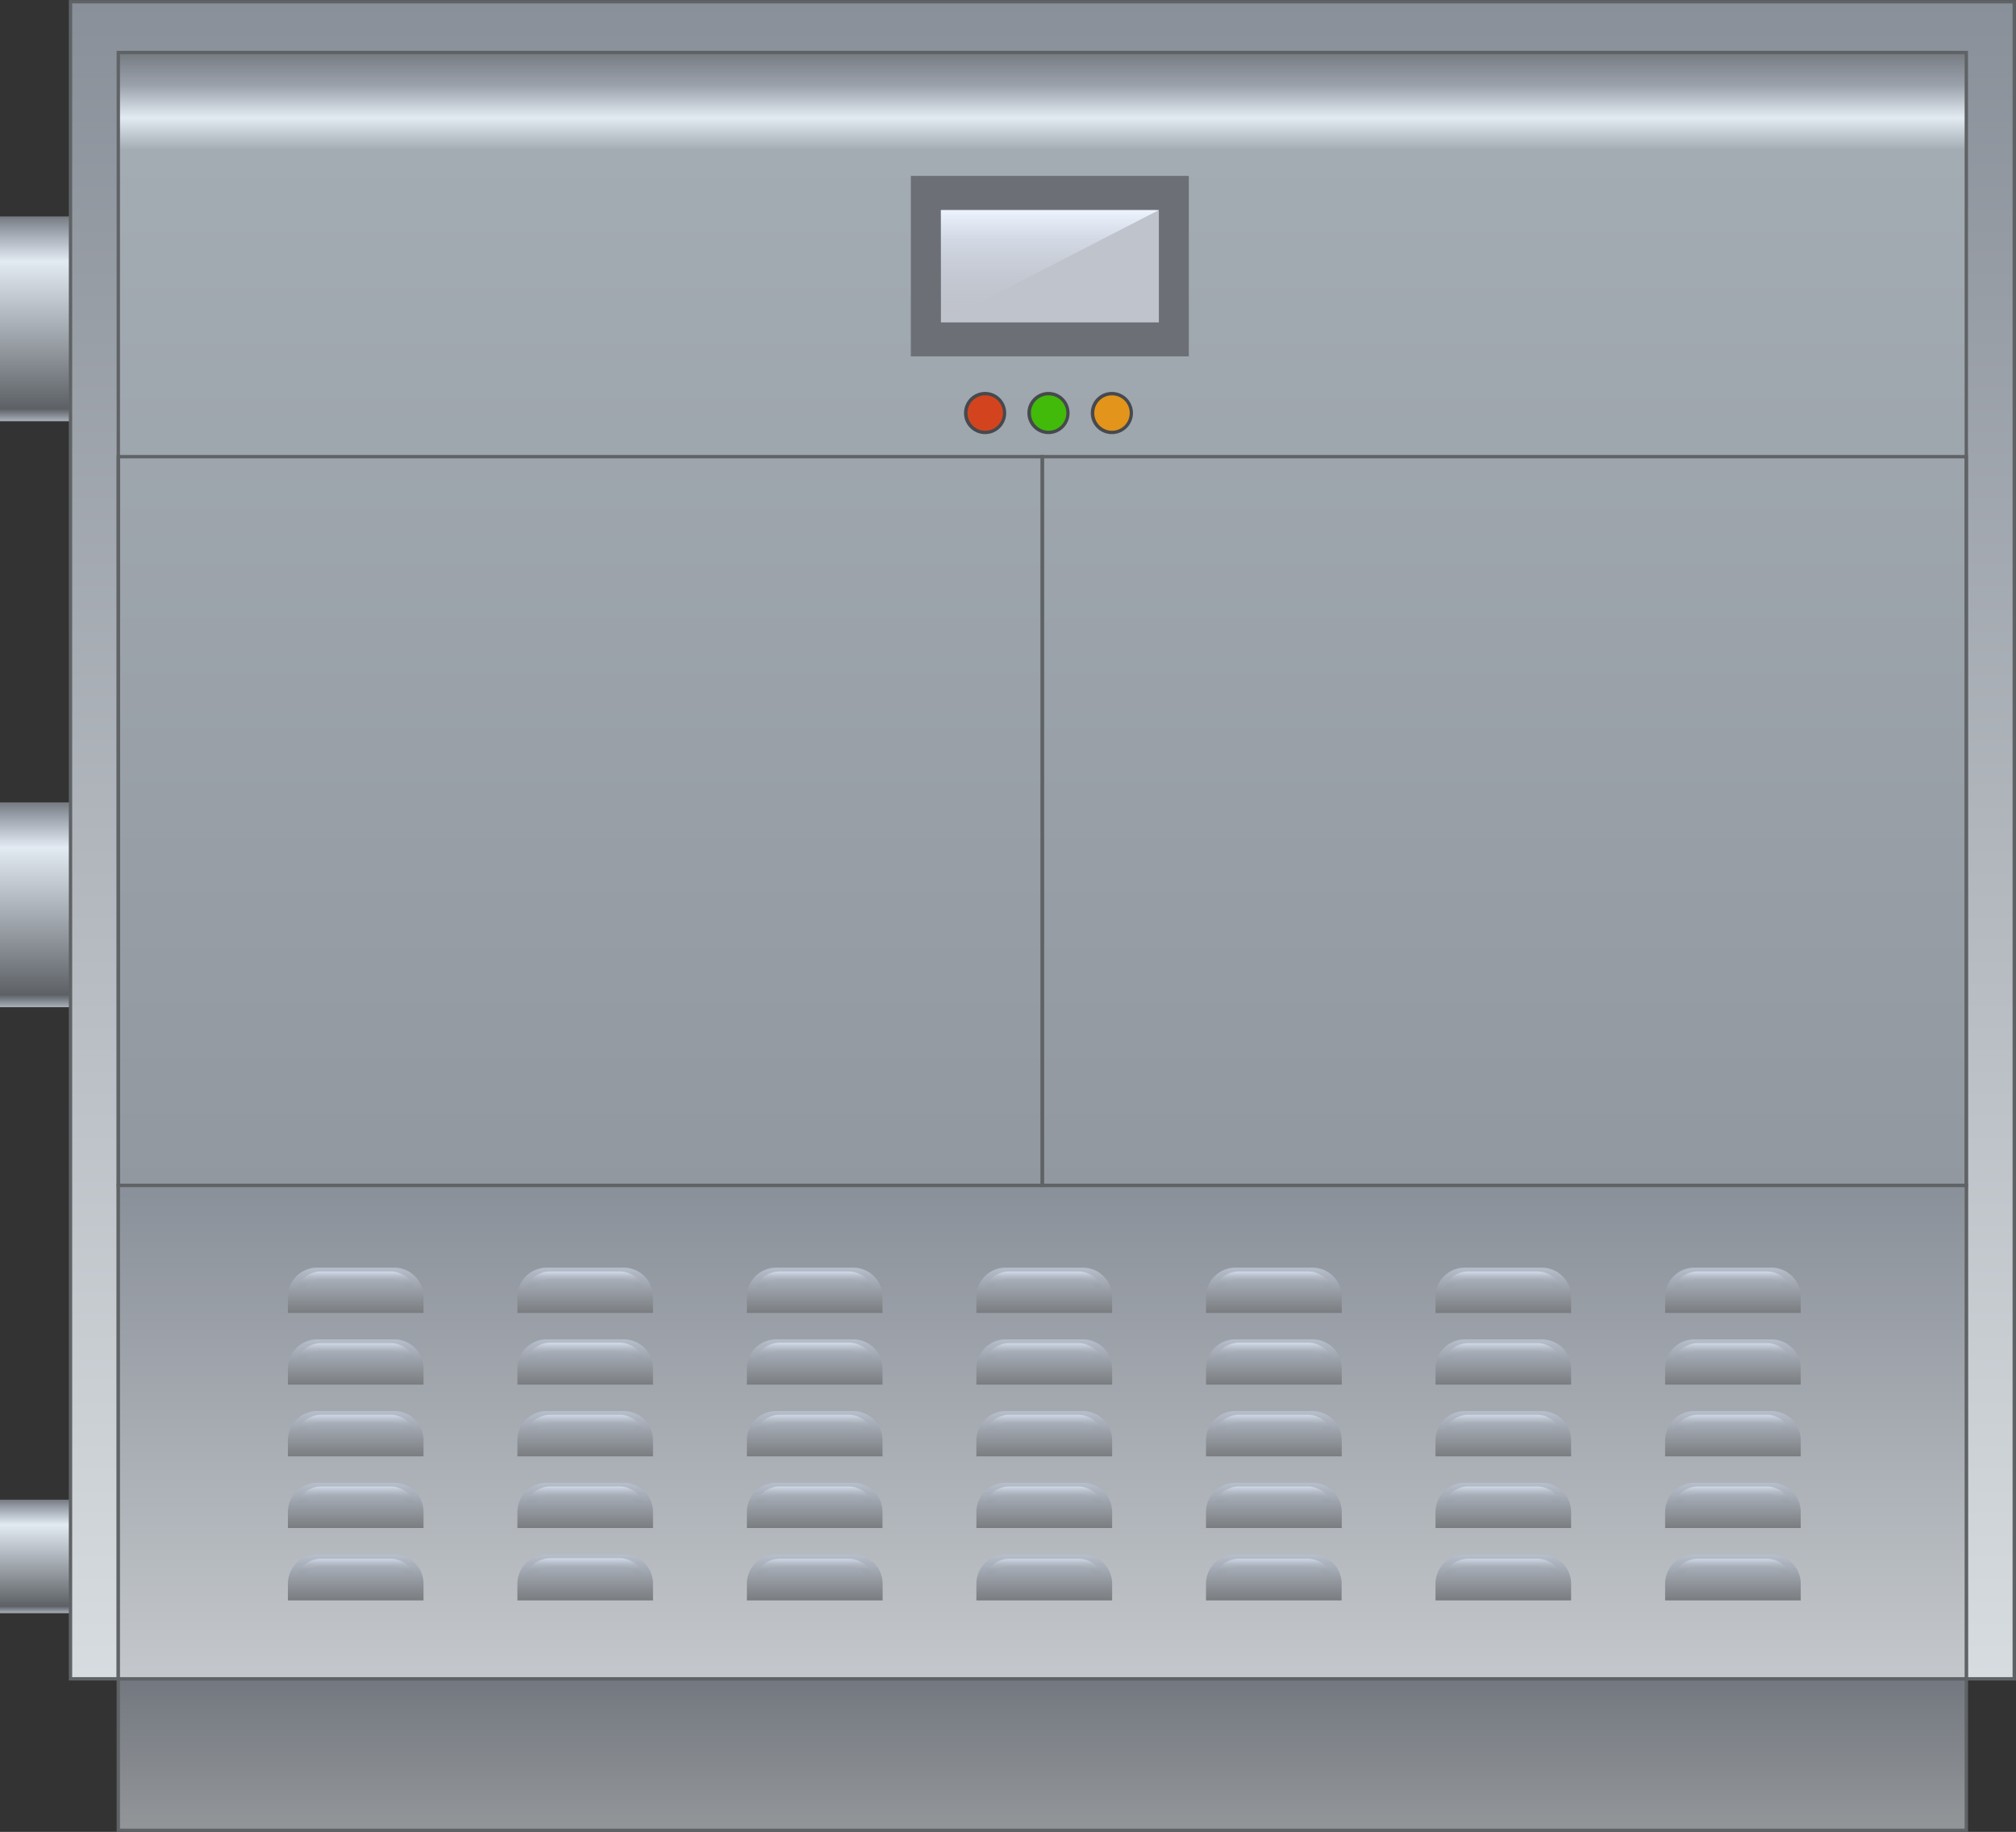 <svg xmlns="http://www.w3.org/2000/svg" xmlns:xlink="http://www.w3.org/1999/xlink" viewBox="0 0 150.13 136.43"><rect x="0" y="0" width="150.13" height="136.43" fill="#333333" stroke="none"/><defs><style>.cls-1{fill:url(#未命名的渐变_20);}.cls-2{fill:url(#未命名的渐变_20-2);}.cls-3{fill:url(#未命名的渐变_20-3);}.cls-4,.cls-5,.cls-6,.cls-7,.cls-8{stroke:#5f6366;stroke-miterlimit:10;stroke-width:0.25px;}.cls-4{fill:url(#未命名的渐变_59);}.cls-5{fill:url(#未命名的渐变_126);}.cls-6{fill:url(#未命名的渐变_261);}.cls-7{fill:url(#未命名的渐变_252);}.cls-8{fill:none;}.cls-9{fill:#6c7076;}.cls-10{fill:#bfc3cc;}.cls-11{fill:url(#未命名的渐变_201);}.cls-12{fill:#d3441e;}.cls-13{fill:#46494d;}.cls-14{fill:#42ba09;}.cls-15{fill:#e2951a;}.cls-16{fill:url(#未命名的渐变_171);}.cls-17{opacity:0.6;}.cls-18{fill:url(#未命名的渐变_180);}.cls-19{fill:url(#未命名的渐变_171-2);}.cls-20{fill:url(#未命名的渐变_180-2);}.cls-21{fill:url(#未命名的渐变_171-3);}.cls-22{fill:url(#未命名的渐变_180-3);}.cls-23{fill:url(#未命名的渐变_171-4);}.cls-24{fill:url(#未命名的渐变_180-4);}.cls-25{fill:url(#未命名的渐变_171-5);}.cls-26{fill:url(#未命名的渐变_180-5);}.cls-27{fill:url(#未命名的渐变_171-6);}.cls-28{fill:url(#未命名的渐变_180-6);}.cls-29{fill:url(#未命名的渐变_171-7);}.cls-30{fill:url(#未命名的渐变_180-7);}.cls-31{fill:url(#未命名的渐变_171-8);}.cls-32{fill:url(#未命名的渐变_180-8);}.cls-33{fill:url(#未命名的渐变_171-9);}.cls-34{fill:url(#未命名的渐变_180-9);}.cls-35{fill:url(#未命名的渐变_171-10);}.cls-36{fill:url(#未命名的渐变_180-10);}.cls-37{fill:url(#未命名的渐变_171-11);}.cls-38{fill:url(#未命名的渐变_180-11);}.cls-39{fill:url(#未命名的渐变_171-12);}.cls-40{fill:url(#未命名的渐变_180-12);}.cls-41{fill:url(#未命名的渐变_171-13);}.cls-42{fill:url(#未命名的渐变_180-13);}.cls-43{fill:url(#未命名的渐变_171-14);}.cls-44{fill:url(#未命名的渐变_180-14);}.cls-45{fill:url(#未命名的渐变_171-15);}.cls-46{fill:url(#未命名的渐变_180-15);}.cls-47{fill:url(#未命名的渐变_171-16);}.cls-48{fill:url(#未命名的渐变_180-16);}.cls-49{fill:url(#未命名的渐变_171-17);}.cls-50{fill:url(#未命名的渐变_180-17);}.cls-51{fill:url(#未命名的渐变_171-18);}.cls-52{fill:url(#未命名的渐变_180-18);}.cls-53{fill:url(#未命名的渐变_171-19);}.cls-54{fill:url(#未命名的渐变_180-19);}.cls-55{fill:url(#未命名的渐变_171-20);}.cls-56{fill:url(#未命名的渐变_180-20);}.cls-57{fill:url(#未命名的渐变_171-21);}.cls-58{fill:url(#未命名的渐变_180-21);}.cls-59{fill:url(#未命名的渐变_171-22);}.cls-60{fill:url(#未命名的渐变_180-22);}.cls-61{fill:url(#未命名的渐变_171-23);}.cls-62{fill:url(#未命名的渐变_180-23);}.cls-63{fill:url(#未命名的渐变_171-24);}.cls-64{fill:url(#未命名的渐变_180-24);}.cls-65{fill:url(#未命名的渐变_171-25);}.cls-66{fill:url(#未命名的渐变_180-25);}.cls-67{fill:url(#未命名的渐变_171-26);}.cls-68{fill:url(#未命名的渐变_180-26);}.cls-69{fill:url(#未命名的渐变_171-27);}.cls-70{fill:url(#未命名的渐变_180-27);}.cls-71{fill:url(#未命名的渐变_171-28);}.cls-72{fill:url(#未命名的渐变_180-28);}.cls-73{fill:url(#未命名的渐变_171-29);}.cls-74{fill:url(#未命名的渐变_180-29);}.cls-75{fill:url(#未命名的渐变_171-30);}.cls-76{fill:url(#未命名的渐变_180-30);}.cls-77{fill:url(#未命名的渐变_171-31);}.cls-78{fill:url(#未命名的渐变_180-31);}.cls-79{fill:url(#未命名的渐变_171-32);}.cls-80{fill:url(#未命名的渐变_180-32);}.cls-81{fill:url(#未命名的渐变_171-33);}.cls-82{fill:url(#未命名的渐变_180-33);}.cls-83{fill:url(#未命名的渐变_171-34);}.cls-84{fill:url(#未命名的渐变_180-34);}.cls-85{fill:url(#未命名的渐变_171-35);}.cls-86{fill:url(#未命名的渐变_180-35);}.cls-87{opacity:0.2;}</style><linearGradient id="未命名的渐变_20" x1="2.62" y1="16.12" x2="2.62" y2="31.37" gradientUnits="userSpaceOnUse"><stop offset="0" stop-color="#767b82"/><stop offset="0.07" stop-color="#9ba1ab"/><stop offset="0.22" stop-color="#e2eaf2"/><stop offset="0.94" stop-color="#5d6166"/><stop offset="1" stop-color="#a9b1bb"/></linearGradient><linearGradient id="未命名的渐变_20-2" x1="2.62" y1="59.76" x2="2.62" y2="75.01" xlink:href="#未命名的渐变_20"/><linearGradient id="未命名的渐变_20-3" x1="2.62" y1="111.69" x2="2.62" y2="120.14" xlink:href="#未命名的渐变_20"/><linearGradient id="未命名的渐变_59" x1="77.62" y1="125.03" x2="77.62" y2="0.13" gradientUnits="userSpaceOnUse"><stop offset="0" stop-color="#d7dce0"/><stop offset="1" stop-color="#8a9099"/></linearGradient><linearGradient id="未命名的渐变_126" x1="77.62" y1="3.91" x2="77.62" y2="125.03" gradientUnits="userSpaceOnUse"><stop offset="0" stop-color="#767b82"/><stop offset="0.02" stop-color="#9ba1ab"/><stop offset="0.04" stop-color="#e2eaf2"/><stop offset="0.06" stop-color="#a3abb3"/><stop offset="0.94" stop-color="#8b9199"/><stop offset="1" stop-color="#a9b1bb"/></linearGradient><linearGradient id="未命名的渐变_261" x1="77.62" y1="136.31" x2="77.62" y2="125.03" gradientUnits="userSpaceOnUse"><stop offset="0" stop-color="#939699"/><stop offset="1" stop-color="#737880"/></linearGradient><linearGradient id="未命名的渐变_252" x1="77.62" y1="125.03" x2="77.62" y2="88.28" gradientUnits="userSpaceOnUse"><stop offset="0" stop-color="#c4c8cc"/><stop offset="1" stop-color="#8a9099"/></linearGradient><linearGradient id="未命名的渐变_201" x1="78.18" y1="24.01" x2="78.18" y2="15.65" gradientUnits="userSpaceOnUse"><stop offset="0" stop-color="#e6f1ff" stop-opacity="0"/><stop offset="0.16" stop-color="#e6f1ff" stop-opacity="0.01"/><stop offset="0.29" stop-color="#e6f1ff" stop-opacity="0.05"/><stop offset="0.41" stop-color="#e7f1ff" stop-opacity="0.12"/><stop offset="0.53" stop-color="#e8f2ff" stop-opacity="0.21"/><stop offset="0.63" stop-color="#e9f2ff" stop-opacity="0.33"/><stop offset="0.74" stop-color="#eaf2ff" stop-opacity="0.48"/><stop offset="0.84" stop-color="#ebf3ff" stop-opacity="0.66"/><stop offset="0.94" stop-color="#edf4ff" stop-opacity="0.85"/><stop offset="1" stop-color="#eef4ff"/></linearGradient><linearGradient id="未命名的渐变_171" x1="26.49" y1="97.78" x2="26.49" y2="94.41" gradientUnits="userSpaceOnUse"><stop offset="0" stop-color="#7a7d80"/><stop offset="1" stop-color="#b7bfcc"/></linearGradient><linearGradient id="未命名的渐变_180" x1="26.49" y1="97.5" x2="26.49" y2="94.69" gradientUnits="userSpaceOnUse"><stop offset="0.55" stop-color="#7a7d80" stop-opacity="0"/><stop offset="1" stop-color="#e5efff"/></linearGradient><linearGradient id="未命名的渐变_171-2" x1="26.49" y1="103.12" x2="26.49" y2="99.75" xlink:href="#未命名的渐变_171"/><linearGradient id="未命名的渐变_180-2" x1="26.49" y1="102.84" x2="26.49" y2="100.03" xlink:href="#未命名的渐变_180"/><linearGradient id="未命名的渐变_171-3" x1="26.49" y1="108.46" x2="26.49" y2="105.09" xlink:href="#未命名的渐变_171"/><linearGradient id="未命名的渐变_180-3" x1="26.49" y1="108.18" x2="26.49" y2="105.37" xlink:href="#未命名的渐变_180"/><linearGradient id="未命名的渐变_171-4" x1="26.49" y1="113.8" x2="26.49" y2="110.43" xlink:href="#未命名的渐变_171"/><linearGradient id="未命名的渐变_180-4" x1="26.49" y1="113.52" x2="26.49" y2="110.71" xlink:href="#未命名的渐变_180"/><linearGradient id="未命名的渐变_171-5" x1="26.49" y1="119.14" x2="26.49" y2="115.77" xlink:href="#未命名的渐变_171"/><linearGradient id="未命名的渐变_180-5" x1="26.49" y1="118.86" x2="26.49" y2="116.05" xlink:href="#未命名的渐变_180"/><linearGradient id="未命名的渐变_171-6" x1="43.58" y1="97.78" x2="43.58" y2="94.41" xlink:href="#未命名的渐变_171"/><linearGradient id="未命名的渐变_180-6" x1="43.58" y1="97.5" x2="43.58" y2="94.69" xlink:href="#未命名的渐变_180"/><linearGradient id="未命名的渐变_171-7" x1="43.58" y1="103.12" x2="43.58" y2="99.75" xlink:href="#未命名的渐变_171"/><linearGradient id="未命名的渐变_180-7" x1="43.58" y1="102.84" x2="43.58" y2="100.03" xlink:href="#未命名的渐变_180"/><linearGradient id="未命名的渐变_171-8" x1="43.58" y1="108.46" x2="43.58" y2="105.09" xlink:href="#未命名的渐变_171"/><linearGradient id="未命名的渐变_180-8" x1="43.58" y1="108.18" x2="43.58" y2="105.37" xlink:href="#未命名的渐变_180"/><linearGradient id="未命名的渐变_171-9" x1="43.58" y1="113.8" x2="43.58" y2="110.43" xlink:href="#未命名的渐变_171"/><linearGradient id="未命名的渐变_180-9" x1="43.58" y1="113.52" x2="43.58" y2="110.71" xlink:href="#未命名的渐变_180"/><linearGradient id="未命名的渐变_171-10" x1="43.58" y1="119.14" x2="43.58" y2="115.77" xlink:href="#未命名的渐变_171"/><linearGradient id="未命名的渐变_180-10" x1="43.58" y1="118.86" x2="43.58" y2="116.05" xlink:href="#未命名的渐变_180"/><linearGradient id="未命名的渐变_171-11" x1="60.67" y1="97.78" x2="60.67" y2="94.41" xlink:href="#未命名的渐变_171"/><linearGradient id="未命名的渐变_180-11" x1="60.67" y1="97.5" x2="60.67" y2="94.69" xlink:href="#未命名的渐变_180"/><linearGradient id="未命名的渐变_171-12" x1="60.67" y1="103.12" x2="60.67" y2="99.75" xlink:href="#未命名的渐变_171"/><linearGradient id="未命名的渐变_180-12" x1="60.67" y1="102.84" x2="60.67" y2="100.03" xlink:href="#未命名的渐变_180"/><linearGradient id="未命名的渐变_171-13" x1="60.67" y1="108.46" x2="60.67" y2="105.09" xlink:href="#未命名的渐变_171"/><linearGradient id="未命名的渐变_180-13" x1="60.67" y1="108.18" x2="60.67" y2="105.37" xlink:href="#未命名的渐变_180"/><linearGradient id="未命名的渐变_171-14" x1="60.67" y1="113.8" x2="60.67" y2="110.43" xlink:href="#未命名的渐变_171"/><linearGradient id="未命名的渐变_180-14" x1="60.67" y1="113.52" x2="60.67" y2="110.71" xlink:href="#未命名的渐变_180"/><linearGradient id="未命名的渐变_171-15" x1="60.67" y1="119.14" x2="60.67" y2="115.77" xlink:href="#未命名的渐变_171"/><linearGradient id="未命名的渐变_180-15" x1="60.67" y1="118.86" x2="60.67" y2="116.05" xlink:href="#未命名的渐变_180"/><linearGradient id="未命名的渐变_171-16" x1="77.77" y1="97.78" x2="77.77" y2="94.41" xlink:href="#未命名的渐变_171"/><linearGradient id="未命名的渐变_180-16" x1="77.77" y1="97.5" x2="77.77" y2="94.69" xlink:href="#未命名的渐变_180"/><linearGradient id="未命名的渐变_171-17" x1="77.77" y1="103.12" x2="77.77" y2="99.75" xlink:href="#未命名的渐变_171"/><linearGradient id="未命名的渐变_180-17" x1="77.77" y1="102.84" x2="77.77" y2="100.03" xlink:href="#未命名的渐变_180"/><linearGradient id="未命名的渐变_171-18" x1="77.77" y1="108.46" x2="77.77" y2="105.09" xlink:href="#未命名的渐变_171"/><linearGradient id="未命名的渐变_180-18" x1="77.77" y1="108.18" x2="77.77" y2="105.37" xlink:href="#未命名的渐变_180"/><linearGradient id="未命名的渐变_171-19" x1="77.77" y1="113.8" x2="77.77" y2="110.43" xlink:href="#未命名的渐变_171"/><linearGradient id="未命名的渐变_180-19" x1="77.77" y1="113.52" x2="77.77" y2="110.71" xlink:href="#未命名的渐变_180"/><linearGradient id="未命名的渐变_171-20" x1="77.77" y1="119.14" x2="77.77" y2="115.77" xlink:href="#未命名的渐变_171"/><linearGradient id="未命名的渐变_180-20" x1="77.77" y1="118.86" x2="77.77" y2="116.05" xlink:href="#未命名的渐变_180"/><linearGradient id="未命名的渐变_171-21" x1="94.86" y1="97.78" x2="94.86" y2="94.41" xlink:href="#未命名的渐变_171"/><linearGradient id="未命名的渐变_180-21" x1="94.86" y1="97.5" x2="94.86" y2="94.69" xlink:href="#未命名的渐变_180"/><linearGradient id="未命名的渐变_171-22" x1="94.86" y1="103.12" x2="94.86" y2="99.75" xlink:href="#未命名的渐变_171"/><linearGradient id="未命名的渐变_180-22" x1="94.86" y1="102.84" x2="94.86" y2="100.03" xlink:href="#未命名的渐变_180"/><linearGradient id="未命名的渐变_171-23" x1="94.86" y1="108.46" x2="94.86" y2="105.09" xlink:href="#未命名的渐变_171"/><linearGradient id="未命名的渐变_180-23" x1="94.86" y1="108.18" x2="94.86" y2="105.37" xlink:href="#未命名的渐变_180"/><linearGradient id="未命名的渐变_171-24" x1="94.86" y1="113.8" x2="94.86" y2="110.43" xlink:href="#未命名的渐变_171"/><linearGradient id="未命名的渐变_180-24" x1="94.86" y1="113.52" x2="94.86" y2="110.71" xlink:href="#未命名的渐变_180"/><linearGradient id="未命名的渐变_171-25" x1="94.86" y1="119.14" x2="94.86" y2="115.77" xlink:href="#未命名的渐变_171"/><linearGradient id="未命名的渐变_180-25" x1="94.86" y1="118.86" x2="94.86" y2="116.05" xlink:href="#未命名的渐变_180"/><linearGradient id="未命名的渐变_171-26" x1="111.95" y1="97.78" x2="111.95" y2="94.41" xlink:href="#未命名的渐变_171"/><linearGradient id="未命名的渐变_180-26" x1="111.95" y1="97.5" x2="111.95" y2="94.69" xlink:href="#未命名的渐变_180"/><linearGradient id="未命名的渐变_171-27" x1="111.95" y1="103.12" x2="111.95" y2="99.75" xlink:href="#未命名的渐变_171"/><linearGradient id="未命名的渐变_180-27" x1="111.95" y1="102.84" x2="111.95" y2="100.03" xlink:href="#未命名的渐变_180"/><linearGradient id="未命名的渐变_171-28" x1="111.95" y1="108.46" x2="111.95" y2="105.09" xlink:href="#未命名的渐变_171"/><linearGradient id="未命名的渐变_180-28" x1="111.95" y1="108.18" x2="111.95" y2="105.37" xlink:href="#未命名的渐变_180"/><linearGradient id="未命名的渐变_171-29" x1="111.95" y1="113.8" x2="111.95" y2="110.43" xlink:href="#未命名的渐变_171"/><linearGradient id="未命名的渐变_180-29" x1="111.95" y1="113.52" x2="111.95" y2="110.71" xlink:href="#未命名的渐变_180"/><linearGradient id="未命名的渐变_171-30" x1="111.95" y1="119.14" x2="111.95" y2="115.77" xlink:href="#未命名的渐变_171"/><linearGradient id="未命名的渐变_180-30" x1="111.95" y1="118.86" x2="111.95" y2="116.05" xlink:href="#未命名的渐变_180"/><linearGradient id="未命名的渐变_171-31" x1="129.05" y1="97.78" x2="129.05" y2="94.41" xlink:href="#未命名的渐变_171"/><linearGradient id="未命名的渐变_180-31" x1="129.05" y1="97.5" x2="129.05" y2="94.69" xlink:href="#未命名的渐变_180"/><linearGradient id="未命名的渐变_171-32" x1="129.05" y1="103.12" x2="129.05" y2="99.75" xlink:href="#未命名的渐变_171"/><linearGradient id="未命名的渐变_180-32" x1="129.05" y1="102.84" x2="129.05" y2="100.03" xlink:href="#未命名的渐变_180"/><linearGradient id="未命名的渐变_171-33" x1="129.05" y1="108.46" x2="129.05" y2="105.09" xlink:href="#未命名的渐变_171"/><linearGradient id="未命名的渐变_180-33" x1="129.05" y1="108.18" x2="129.05" y2="105.37" xlink:href="#未命名的渐变_180"/><linearGradient id="未命名的渐变_171-34" x1="129.05" y1="113.8" x2="129.05" y2="110.43" xlink:href="#未命名的渐变_171"/><linearGradient id="未命名的渐变_180-34" x1="129.05" y1="113.52" x2="129.05" y2="110.71" xlink:href="#未命名的渐变_180"/><linearGradient id="未命名的渐变_171-35" x1="129.05" y1="119.14" x2="129.05" y2="115.77" xlink:href="#未命名的渐变_171"/><linearGradient id="未命名的渐变_180-35" x1="129.05" y1="118.86" x2="129.05" y2="116.05" xlink:href="#未命名的渐变_180"/></defs><title>Low emission boiler(低污染锅炉)</title><g id="图层_2" data-name="图层 2"><g id="图层_21" data-name="图层 21"><g id="Low_emission_boiler_低污染锅炉_" data-name="Low emission boiler(低污染锅炉)"><rect class="cls-1" y="16.12" width="5.25" height="15.25"/><rect class="cls-2" y="59.76" width="5.25" height="15.25"/><rect class="cls-3" y="111.69" width="5.25" height="8.45"/><rect class="cls-4" x="5.25" y="0.13" width="144.75" height="124.9"/><rect class="cls-5" x="8.81" y="3.91" width="137.62" height="121.11"/><rect class="cls-6" x="8.81" y="125.03" width="137.62" height="11.28"/><rect class="cls-7" x="8.81" y="88.28" width="137.62" height="36.75"/><rect class="cls-8" x="8.81" y="34.01" width="68.81" height="54.27"/><rect class="cls-8" x="77.62" y="34.01" width="68.81" height="54.27"/><rect class="cls-9" x="67.83" y="13.1" width="20.7" height="13.44"/><rect class="cls-10" x="70.07" y="15.65" width="16.23" height="8.36"/><polyline class="cls-11" points="70.07 24.01 70.07 15.65 86.29 15.65"/><path class="cls-12" d="M73.37,32.19a1.44,1.44,0,1,1,1.43-1.43A1.43,1.43,0,0,1,73.37,32.19Z"/><path class="cls-13" d="M73.37,29.44a1.32,1.32,0,1,1-1.32,1.32,1.32,1.32,0,0,1,1.32-1.32m0-.25a1.57,1.57,0,1,0,1.56,1.57,1.57,1.57,0,0,0-1.56-1.57Z"/><path class="cls-14" d="M78.09,32.19a1.44,1.44,0,1,1,1.43-1.43A1.43,1.43,0,0,1,78.09,32.19Z"/><path class="cls-13" d="M78.09,29.44a1.32,1.32,0,1,1-1.32,1.32,1.32,1.32,0,0,1,1.32-1.32m0-.25a1.57,1.57,0,1,0,1.56,1.57,1.57,1.57,0,0,0-1.56-1.57Z"/><path class="cls-15" d="M82.81,32.19a1.44,1.44,0,1,1,1.43-1.43A1.43,1.43,0,0,1,82.81,32.19Z"/><path class="cls-13" d="M82.81,29.44a1.32,1.32,0,1,1-1.32,1.32,1.32,1.32,0,0,1,1.32-1.32m0-.25a1.57,1.57,0,1,0,1.56,1.57,1.57,1.57,0,0,0-1.56-1.57Z"/><path class="cls-16" d="M23.62,94.41h5.74a2.18,2.18,0,0,1,2.18,2.18v1.19a0,0,0,0,1,0,0H21.44a0,0,0,0,1,0,0V96.6A2.18,2.18,0,0,1,23.62,94.41Z"/><g class="cls-17"><path class="cls-18" d="M31,97.5H22v-.9a1.91,1.91,0,0,1,1.9-1.91h5.15A1.92,1.92,0,0,1,31,96.6ZM22.55,97h7.87V96.6a1.36,1.36,0,0,0-1.36-1.36H23.91a1.36,1.36,0,0,0-1.36,1.36Z"/></g><path class="cls-19" d="M23.62,99.75h5.74a2.18,2.18,0,0,1,2.18,2.18v1.19a0,0,0,0,1,0,0H21.44a0,0,0,0,1,0,0v-1.19A2.18,2.18,0,0,1,23.62,99.75Z"/><g class="cls-17"><path class="cls-20" d="M31,102.84H22v-.9a1.91,1.91,0,0,1,1.9-1.91h5.15A1.92,1.92,0,0,1,31,101.94Zm-8.42-.54h7.87v-.36a1.36,1.36,0,0,0-1.36-1.36H23.91a1.36,1.36,0,0,0-1.36,1.36Z"/></g><path class="cls-21" d="M23.62,105.09h5.74a2.18,2.18,0,0,1,2.18,2.18v1.19a0,0,0,0,1,0,0H21.44a0,0,0,0,1,0,0v-1.19A2.18,2.18,0,0,1,23.62,105.09Z"/><g class="cls-17"><path class="cls-22" d="M31,108.18H22v-.9a1.91,1.91,0,0,1,1.9-1.91h5.15A1.92,1.92,0,0,1,31,107.28Zm-8.42-.54h7.87v-.36a1.36,1.36,0,0,0-1.36-1.36H23.91a1.36,1.36,0,0,0-1.36,1.36Z"/></g><path class="cls-23" d="M23.62,110.43h5.74a2.18,2.18,0,0,1,2.18,2.18v1.19a0,0,0,0,1,0,0H21.44a0,0,0,0,1,0,0v-1.19A2.18,2.18,0,0,1,23.62,110.43Z"/><g class="cls-17"><path class="cls-24" d="M31,113.52H22v-.9a1.91,1.91,0,0,1,1.9-1.91h5.15A1.92,1.92,0,0,1,31,112.62ZM22.55,113h7.87v-.36a1.36,1.36,0,0,0-1.36-1.36H23.91a1.36,1.36,0,0,0-1.36,1.36Z"/></g><path class="cls-25" d="M23.62,115.77h5.74A2.18,2.18,0,0,1,31.54,118v1.19a0,0,0,0,1,0,0H21.44a0,0,0,0,1,0,0V118A2.18,2.18,0,0,1,23.62,115.77Z"/><g class="cls-17"><path class="cls-26" d="M31,118.86H22V118a1.91,1.91,0,0,1,1.9-1.91h5.15A1.92,1.92,0,0,1,31,118Zm-8.42-.55h7.87V118a1.36,1.36,0,0,0-1.36-1.36H23.91A1.36,1.36,0,0,0,22.55,118Z"/></g><path class="cls-27" d="M40.71,94.41h5.74a2.18,2.18,0,0,1,2.18,2.18v1.19a0,0,0,0,1,0,0H38.53a0,0,0,0,1,0,0V96.6A2.18,2.18,0,0,1,40.71,94.41Z"/><g class="cls-17"><path class="cls-28" d="M48.06,97.5h-9v-.9A1.92,1.92,0,0,1,41,94.69h5.15a1.91,1.91,0,0,1,1.9,1.91ZM39.65,97h7.87V96.6a1.36,1.36,0,0,0-1.36-1.36H41a1.36,1.36,0,0,0-1.36,1.36Z"/></g><path class="cls-29" d="M40.71,99.75h5.74a2.18,2.18,0,0,1,2.18,2.18v1.19a0,0,0,0,1,0,0H38.53a0,0,0,0,1,0,0v-1.19A2.18,2.18,0,0,1,40.71,99.75Z"/><g class="cls-17"><path class="cls-30" d="M48.06,102.84h-9v-.9A1.92,1.92,0,0,1,41,100h5.15a1.91,1.91,0,0,1,1.9,1.91Zm-8.41-.54h7.87v-.36a1.36,1.36,0,0,0-1.36-1.36H41a1.36,1.36,0,0,0-1.36,1.36Z"/></g><path class="cls-31" d="M40.71,105.09h5.74a2.18,2.18,0,0,1,2.18,2.18v1.19a0,0,0,0,1,0,0H38.53a0,0,0,0,1,0,0v-1.19A2.18,2.18,0,0,1,40.71,105.09Z"/><g class="cls-17"><path class="cls-32" d="M48.06,108.18h-9v-.9A1.92,1.92,0,0,1,41,105.37h5.15a1.91,1.91,0,0,1,1.9,1.91Zm-8.41-.54h7.87v-.36a1.36,1.36,0,0,0-1.36-1.36H41a1.36,1.36,0,0,0-1.36,1.36Z"/></g><path class="cls-33" d="M40.71,110.43h5.74a2.18,2.18,0,0,1,2.18,2.18v1.19a0,0,0,0,1,0,0H38.53a0,0,0,0,1,0,0v-1.19A2.18,2.18,0,0,1,40.71,110.43Z"/><g class="cls-17"><path class="cls-34" d="M48.06,113.52h-9v-.9A1.92,1.92,0,0,1,41,110.71h5.15a1.91,1.91,0,0,1,1.9,1.91ZM39.65,113h7.87v-.36a1.36,1.36,0,0,0-1.36-1.36H41a1.36,1.36,0,0,0-1.36,1.36Z"/></g><path class="cls-35" d="M40.71,115.77h5.74A2.18,2.18,0,0,1,48.63,118v1.19a0,0,0,0,1,0,0H38.53a0,0,0,0,1,0,0V118A2.18,2.18,0,0,1,40.71,115.77Z"/><g class="cls-17"><path class="cls-36" d="M48.06,118.86h-9V118A1.92,1.92,0,0,1,41,116.05h5.15a1.91,1.91,0,0,1,1.9,1.91Zm-8.41-.55h7.87V118a1.36,1.36,0,0,0-1.36-1.36H41A1.36,1.36,0,0,0,39.65,118Z"/></g><path class="cls-37" d="M57.8,94.41h5.74a2.18,2.18,0,0,1,2.18,2.18v1.19a0,0,0,0,1,0,0H55.62a0,0,0,0,1,0,0V96.6A2.18,2.18,0,0,1,57.8,94.41Z"/><g class="cls-17"><path class="cls-38" d="M65.15,97.5h-9v-.9a1.91,1.91,0,0,1,1.9-1.91h5.15a1.91,1.91,0,0,1,1.9,1.91ZM56.74,97h7.87V96.6a1.36,1.36,0,0,0-1.36-1.36H58.1a1.36,1.36,0,0,0-1.36,1.36Z"/></g><path class="cls-39" d="M57.8,99.75h5.74a2.18,2.18,0,0,1,2.18,2.18v1.19a0,0,0,0,1,0,0H55.62a0,0,0,0,1,0,0v-1.19A2.18,2.18,0,0,1,57.8,99.75Z"/><g class="cls-17"><path class="cls-40" d="M65.15,102.84h-9v-.9A1.91,1.91,0,0,1,58.1,100h5.15a1.91,1.91,0,0,1,1.9,1.91Zm-8.41-.54h7.87v-.36a1.36,1.36,0,0,0-1.36-1.36H58.1a1.36,1.36,0,0,0-1.36,1.36Z"/></g><path class="cls-41" d="M57.8,105.09h5.74a2.18,2.18,0,0,1,2.18,2.18v1.19a0,0,0,0,1,0,0H55.62a0,0,0,0,1,0,0v-1.19A2.18,2.18,0,0,1,57.8,105.09Z"/><g class="cls-17"><path class="cls-42" d="M65.15,108.18h-9v-.9a1.91,1.91,0,0,1,1.9-1.91h5.15a1.91,1.91,0,0,1,1.9,1.91Zm-8.41-.54h7.87v-.36a1.36,1.36,0,0,0-1.36-1.36H58.1a1.36,1.36,0,0,0-1.36,1.36Z"/></g><path class="cls-43" d="M57.8,110.43h5.74a2.18,2.18,0,0,1,2.18,2.18v1.19a0,0,0,0,1,0,0H55.62a0,0,0,0,1,0,0v-1.19A2.18,2.18,0,0,1,57.8,110.43Z"/><g class="cls-17"><path class="cls-44" d="M65.15,113.52h-9v-.9a1.91,1.91,0,0,1,1.9-1.91h5.15a1.91,1.91,0,0,1,1.9,1.91ZM56.74,113h7.87v-.36a1.36,1.36,0,0,0-1.36-1.36H58.1a1.36,1.36,0,0,0-1.36,1.36Z"/></g><path class="cls-45" d="M57.8,115.77h5.74A2.18,2.18,0,0,1,65.73,118v1.19a0,0,0,0,1,0,0H55.62a0,0,0,0,1,0,0V118A2.18,2.18,0,0,1,57.8,115.77Z"/><g class="cls-17"><path class="cls-46" d="M65.15,118.86h-9V118a1.91,1.91,0,0,1,1.9-1.91h5.15a1.91,1.91,0,0,1,1.9,1.91Zm-8.41-.55h7.87V118a1.36,1.36,0,0,0-1.36-1.36H58.1A1.36,1.36,0,0,0,56.74,118Z"/></g><path class="cls-47" d="M74.9,94.41h5.74a2.18,2.18,0,0,1,2.18,2.18v1.19a0,0,0,0,1,0,0H72.71a0,0,0,0,1,0,0V96.6A2.18,2.18,0,0,1,74.9,94.41Z"/><g class="cls-17"><path class="cls-48" d="M82.25,97.5h-9v-.9a1.91,1.91,0,0,1,1.9-1.91h5.15a1.92,1.92,0,0,1,1.91,1.91ZM73.83,97H81.7V96.6a1.36,1.36,0,0,0-1.36-1.36H75.19a1.36,1.36,0,0,0-1.36,1.36Z"/></g><path class="cls-49" d="M74.9,99.75h5.74a2.18,2.18,0,0,1,2.18,2.18v1.19a0,0,0,0,1,0,0H72.71a0,0,0,0,1,0,0v-1.19A2.18,2.18,0,0,1,74.9,99.75Z"/><g class="cls-17"><path class="cls-50" d="M82.25,102.84h-9v-.9a1.91,1.91,0,0,1,1.9-1.91h5.15a1.92,1.92,0,0,1,1.91,1.91Zm-8.42-.54H81.7v-.36a1.36,1.36,0,0,0-1.36-1.36H75.19a1.36,1.36,0,0,0-1.36,1.36Z"/></g><path class="cls-51" d="M74.9,105.09h5.74a2.18,2.18,0,0,1,2.18,2.18v1.19a0,0,0,0,1,0,0H72.71a0,0,0,0,1,0,0v-1.19A2.18,2.18,0,0,1,74.9,105.09Z"/><g class="cls-17"><path class="cls-52" d="M82.25,108.18h-9v-.9a1.91,1.91,0,0,1,1.9-1.91h5.15a1.92,1.92,0,0,1,1.91,1.91Zm-8.42-.54H81.7v-.36a1.36,1.36,0,0,0-1.36-1.36H75.19a1.36,1.36,0,0,0-1.36,1.36Z"/></g><path class="cls-53" d="M74.9,110.43h5.74a2.18,2.18,0,0,1,2.18,2.18v1.19a0,0,0,0,1,0,0H72.71a0,0,0,0,1,0,0v-1.19A2.18,2.18,0,0,1,74.9,110.43Z"/><g class="cls-17"><path class="cls-54" d="M82.25,113.52h-9v-.9a1.91,1.91,0,0,1,1.9-1.91h5.15a1.92,1.92,0,0,1,1.91,1.91ZM73.83,113H81.7v-.36a1.36,1.36,0,0,0-1.36-1.36H75.19a1.36,1.36,0,0,0-1.36,1.36Z"/></g><path class="cls-55" d="M74.9,115.77h5.74A2.18,2.18,0,0,1,82.82,118v1.19a0,0,0,0,1,0,0H72.71a0,0,0,0,1,0,0V118A2.18,2.18,0,0,1,74.9,115.77Z"/><g class="cls-17"><path class="cls-56" d="M82.25,118.86h-9V118a1.91,1.91,0,0,1,1.9-1.91h5.15A1.92,1.92,0,0,1,82.25,118Zm-8.42-.55H81.7V118a1.36,1.36,0,0,0-1.36-1.36H75.19A1.36,1.36,0,0,0,73.83,118Z"/></g><path class="cls-57" d="M92,94.41h5.74a2.18,2.18,0,0,1,2.18,2.18v1.19a0,0,0,0,1,0,0H89.81a0,0,0,0,1,0,0V96.6A2.18,2.18,0,0,1,92,94.41Z"/><g class="cls-17"><path class="cls-58" d="M99.34,97.5h-9v-.9a1.92,1.92,0,0,1,1.91-1.91h5.15a1.91,1.91,0,0,1,1.9,1.91ZM90.93,97H98.8V96.6a1.36,1.36,0,0,0-1.36-1.36H92.29a1.36,1.36,0,0,0-1.36,1.36Z"/></g><path class="cls-59" d="M92,99.75h5.74a2.18,2.18,0,0,1,2.18,2.18v1.19a0,0,0,0,1,0,0H89.81a0,0,0,0,1,0,0v-1.19A2.18,2.18,0,0,1,92,99.75Z"/><g class="cls-17"><path class="cls-60" d="M99.34,102.84h-9v-.9A1.92,1.92,0,0,1,92.29,100h5.15a1.91,1.91,0,0,1,1.9,1.91Zm-8.41-.54H98.8v-.36a1.36,1.36,0,0,0-1.36-1.36H92.29a1.36,1.36,0,0,0-1.36,1.36Z"/></g><path class="cls-61" d="M92,105.09h5.74a2.18,2.18,0,0,1,2.18,2.18v1.19a0,0,0,0,1,0,0H89.81a0,0,0,0,1,0,0v-1.19A2.18,2.18,0,0,1,92,105.09Z"/><g class="cls-17"><path class="cls-62" d="M99.34,108.18h-9v-.9a1.92,1.92,0,0,1,1.91-1.91h5.15a1.91,1.91,0,0,1,1.9,1.91Zm-8.41-.54H98.8v-.36a1.36,1.36,0,0,0-1.36-1.36H92.29a1.36,1.36,0,0,0-1.36,1.36Z"/></g><path class="cls-63" d="M92,110.43h5.74a2.18,2.18,0,0,1,2.18,2.18v1.19a0,0,0,0,1,0,0H89.81a0,0,0,0,1,0,0v-1.19A2.18,2.18,0,0,1,92,110.43Z"/><g class="cls-17"><path class="cls-64" d="M99.34,113.52h-9v-.9a1.92,1.92,0,0,1,1.91-1.91h5.15a1.91,1.91,0,0,1,1.9,1.91ZM90.93,113H98.8v-.36a1.36,1.36,0,0,0-1.36-1.36H92.29a1.36,1.36,0,0,0-1.36,1.36Z"/></g><path class="cls-65" d="M92,115.77h5.74A2.18,2.18,0,0,1,99.91,118v1.19a0,0,0,0,1,0,0H89.81a0,0,0,0,1,0,0V118A2.18,2.18,0,0,1,92,115.77Z"/><g class="cls-17"><path class="cls-66" d="M99.34,118.86h-9V118a1.92,1.92,0,0,1,1.91-1.91h5.15a1.91,1.91,0,0,1,1.9,1.91Zm-8.41-.55H98.8V118a1.36,1.36,0,0,0-1.36-1.36H92.29A1.36,1.36,0,0,0,90.93,118Z"/></g><path class="cls-67" d="M109.08,94.41h5.74A2.18,2.18,0,0,1,117,96.6v1.19a0,0,0,0,1,0,0H106.9a0,0,0,0,1,0,0V96.6A2.18,2.18,0,0,1,109.08,94.41Z"/><g class="cls-17"><path class="cls-68" d="M116.43,97.5h-9v-.9a1.91,1.91,0,0,1,1.9-1.91h5.15a1.91,1.91,0,0,1,1.9,1.91ZM108,97h7.87V96.6a1.36,1.36,0,0,0-1.36-1.36h-5.15A1.36,1.36,0,0,0,108,96.6Z"/></g><path class="cls-69" d="M109.08,99.75h5.74a2.18,2.18,0,0,1,2.18,2.18v1.19a0,0,0,0,1,0,0H106.9a0,0,0,0,1,0,0v-1.19A2.18,2.18,0,0,1,109.08,99.75Z"/><g class="cls-17"><path class="cls-70" d="M116.43,102.84h-9v-.9a1.91,1.91,0,0,1,1.9-1.91h5.15a1.91,1.91,0,0,1,1.9,1.91ZM108,102.3h7.87v-.36a1.36,1.36,0,0,0-1.36-1.36h-5.15a1.36,1.36,0,0,0-1.36,1.36Z"/></g><path class="cls-71" d="M109.08,105.09h5.74a2.18,2.18,0,0,1,2.18,2.18v1.19a0,0,0,0,1,0,0H106.9a0,0,0,0,1,0,0v-1.19A2.18,2.18,0,0,1,109.08,105.09Z"/><g class="cls-17"><path class="cls-72" d="M116.43,108.18h-9v-.9a1.91,1.91,0,0,1,1.9-1.91h5.15a1.91,1.91,0,0,1,1.9,1.91Zm-8.41-.54h7.87v-.36a1.36,1.36,0,0,0-1.36-1.36h-5.15a1.36,1.36,0,0,0-1.36,1.36Z"/></g><path class="cls-73" d="M109.08,110.43h5.74a2.18,2.18,0,0,1,2.18,2.18v1.19a0,0,0,0,1,0,0H106.9a0,0,0,0,1,0,0v-1.19A2.18,2.18,0,0,1,109.08,110.43Z"/><g class="cls-17"><path class="cls-74" d="M116.43,113.52h-9v-.9a1.91,1.91,0,0,1,1.9-1.91h5.15a1.91,1.91,0,0,1,1.9,1.91ZM108,113h7.87v-.36a1.36,1.36,0,0,0-1.36-1.36h-5.15a1.36,1.36,0,0,0-1.36,1.36Z"/></g><path class="cls-75" d="M109.08,115.77h5.74A2.18,2.18,0,0,1,117,118v1.19a0,0,0,0,1,0,0H106.9a0,0,0,0,1,0,0V118A2.18,2.18,0,0,1,109.08,115.77Z"/><g class="cls-17"><path class="cls-76" d="M116.43,118.86h-9V118a1.91,1.91,0,0,1,1.9-1.91h5.15a1.91,1.91,0,0,1,1.9,1.91Zm-8.41-.55h7.87V118a1.36,1.36,0,0,0-1.36-1.36h-5.15A1.36,1.36,0,0,0,108,118Z"/></g><path class="cls-77" d="M126.18,94.41h5.74a2.18,2.18,0,0,1,2.18,2.18v1.19a0,0,0,0,1,0,0H124a0,0,0,0,1,0,0V96.6A2.18,2.18,0,0,1,126.18,94.41Z"/><g class="cls-17"><path class="cls-78" d="M133.53,97.5h-9v-.9a1.91,1.91,0,0,1,1.9-1.91h5.15a1.92,1.92,0,0,1,1.91,1.91ZM125.11,97H133V96.6a1.36,1.36,0,0,0-1.36-1.36h-5.15a1.36,1.36,0,0,0-1.36,1.36Z"/></g><path class="cls-79" d="M126.18,99.75h5.74a2.18,2.18,0,0,1,2.18,2.18v1.19a0,0,0,0,1,0,0H124a0,0,0,0,1,0,0v-1.19A2.18,2.18,0,0,1,126.18,99.75Z"/><g class="cls-17"><path class="cls-80" d="M133.53,102.84h-9v-.9a1.91,1.91,0,0,1,1.9-1.91h5.15a1.92,1.92,0,0,1,1.91,1.91Zm-8.42-.54H133v-.36a1.36,1.36,0,0,0-1.36-1.36h-5.15a1.36,1.36,0,0,0-1.36,1.36Z"/></g><path class="cls-81" d="M126.18,105.09h5.74a2.18,2.18,0,0,1,2.18,2.18v1.19a0,0,0,0,1,0,0H124a0,0,0,0,1,0,0v-1.19A2.18,2.18,0,0,1,126.18,105.09Z"/><g class="cls-17"><path class="cls-82" d="M133.53,108.18h-9v-.9a1.91,1.91,0,0,1,1.9-1.91h5.15a1.92,1.92,0,0,1,1.91,1.91Zm-8.42-.54H133v-.36a1.36,1.36,0,0,0-1.36-1.36h-5.15a1.36,1.36,0,0,0-1.36,1.36Z"/></g><path class="cls-83" d="M126.18,110.43h5.74a2.18,2.18,0,0,1,2.18,2.18v1.19a0,0,0,0,1,0,0H124a0,0,0,0,1,0,0v-1.19A2.18,2.18,0,0,1,126.18,110.43Z"/><g class="cls-17"><path class="cls-84" d="M133.53,113.52h-9v-.9a1.91,1.91,0,0,1,1.9-1.91h5.15a1.92,1.92,0,0,1,1.91,1.91Zm-8.42-.54H133v-.36a1.36,1.36,0,0,0-1.36-1.36h-5.15a1.36,1.36,0,0,0-1.36,1.36Z"/></g><path class="cls-85" d="M126.18,115.77h5.74A2.18,2.18,0,0,1,134.1,118v1.19a0,0,0,0,1,0,0H124a0,0,0,0,1,0,0V118A2.18,2.18,0,0,1,126.18,115.77Z"/><g class="cls-17"><path class="cls-86" d="M133.53,118.86h-9V118a1.91,1.91,0,0,1,1.9-1.91h5.15a1.92,1.92,0,0,1,1.91,1.91Zm-8.42-.55H133V118a1.36,1.36,0,0,0-1.36-1.36h-5.15a1.36,1.36,0,0,0-1.36,1.36Z"/></g></g></g></g></svg>